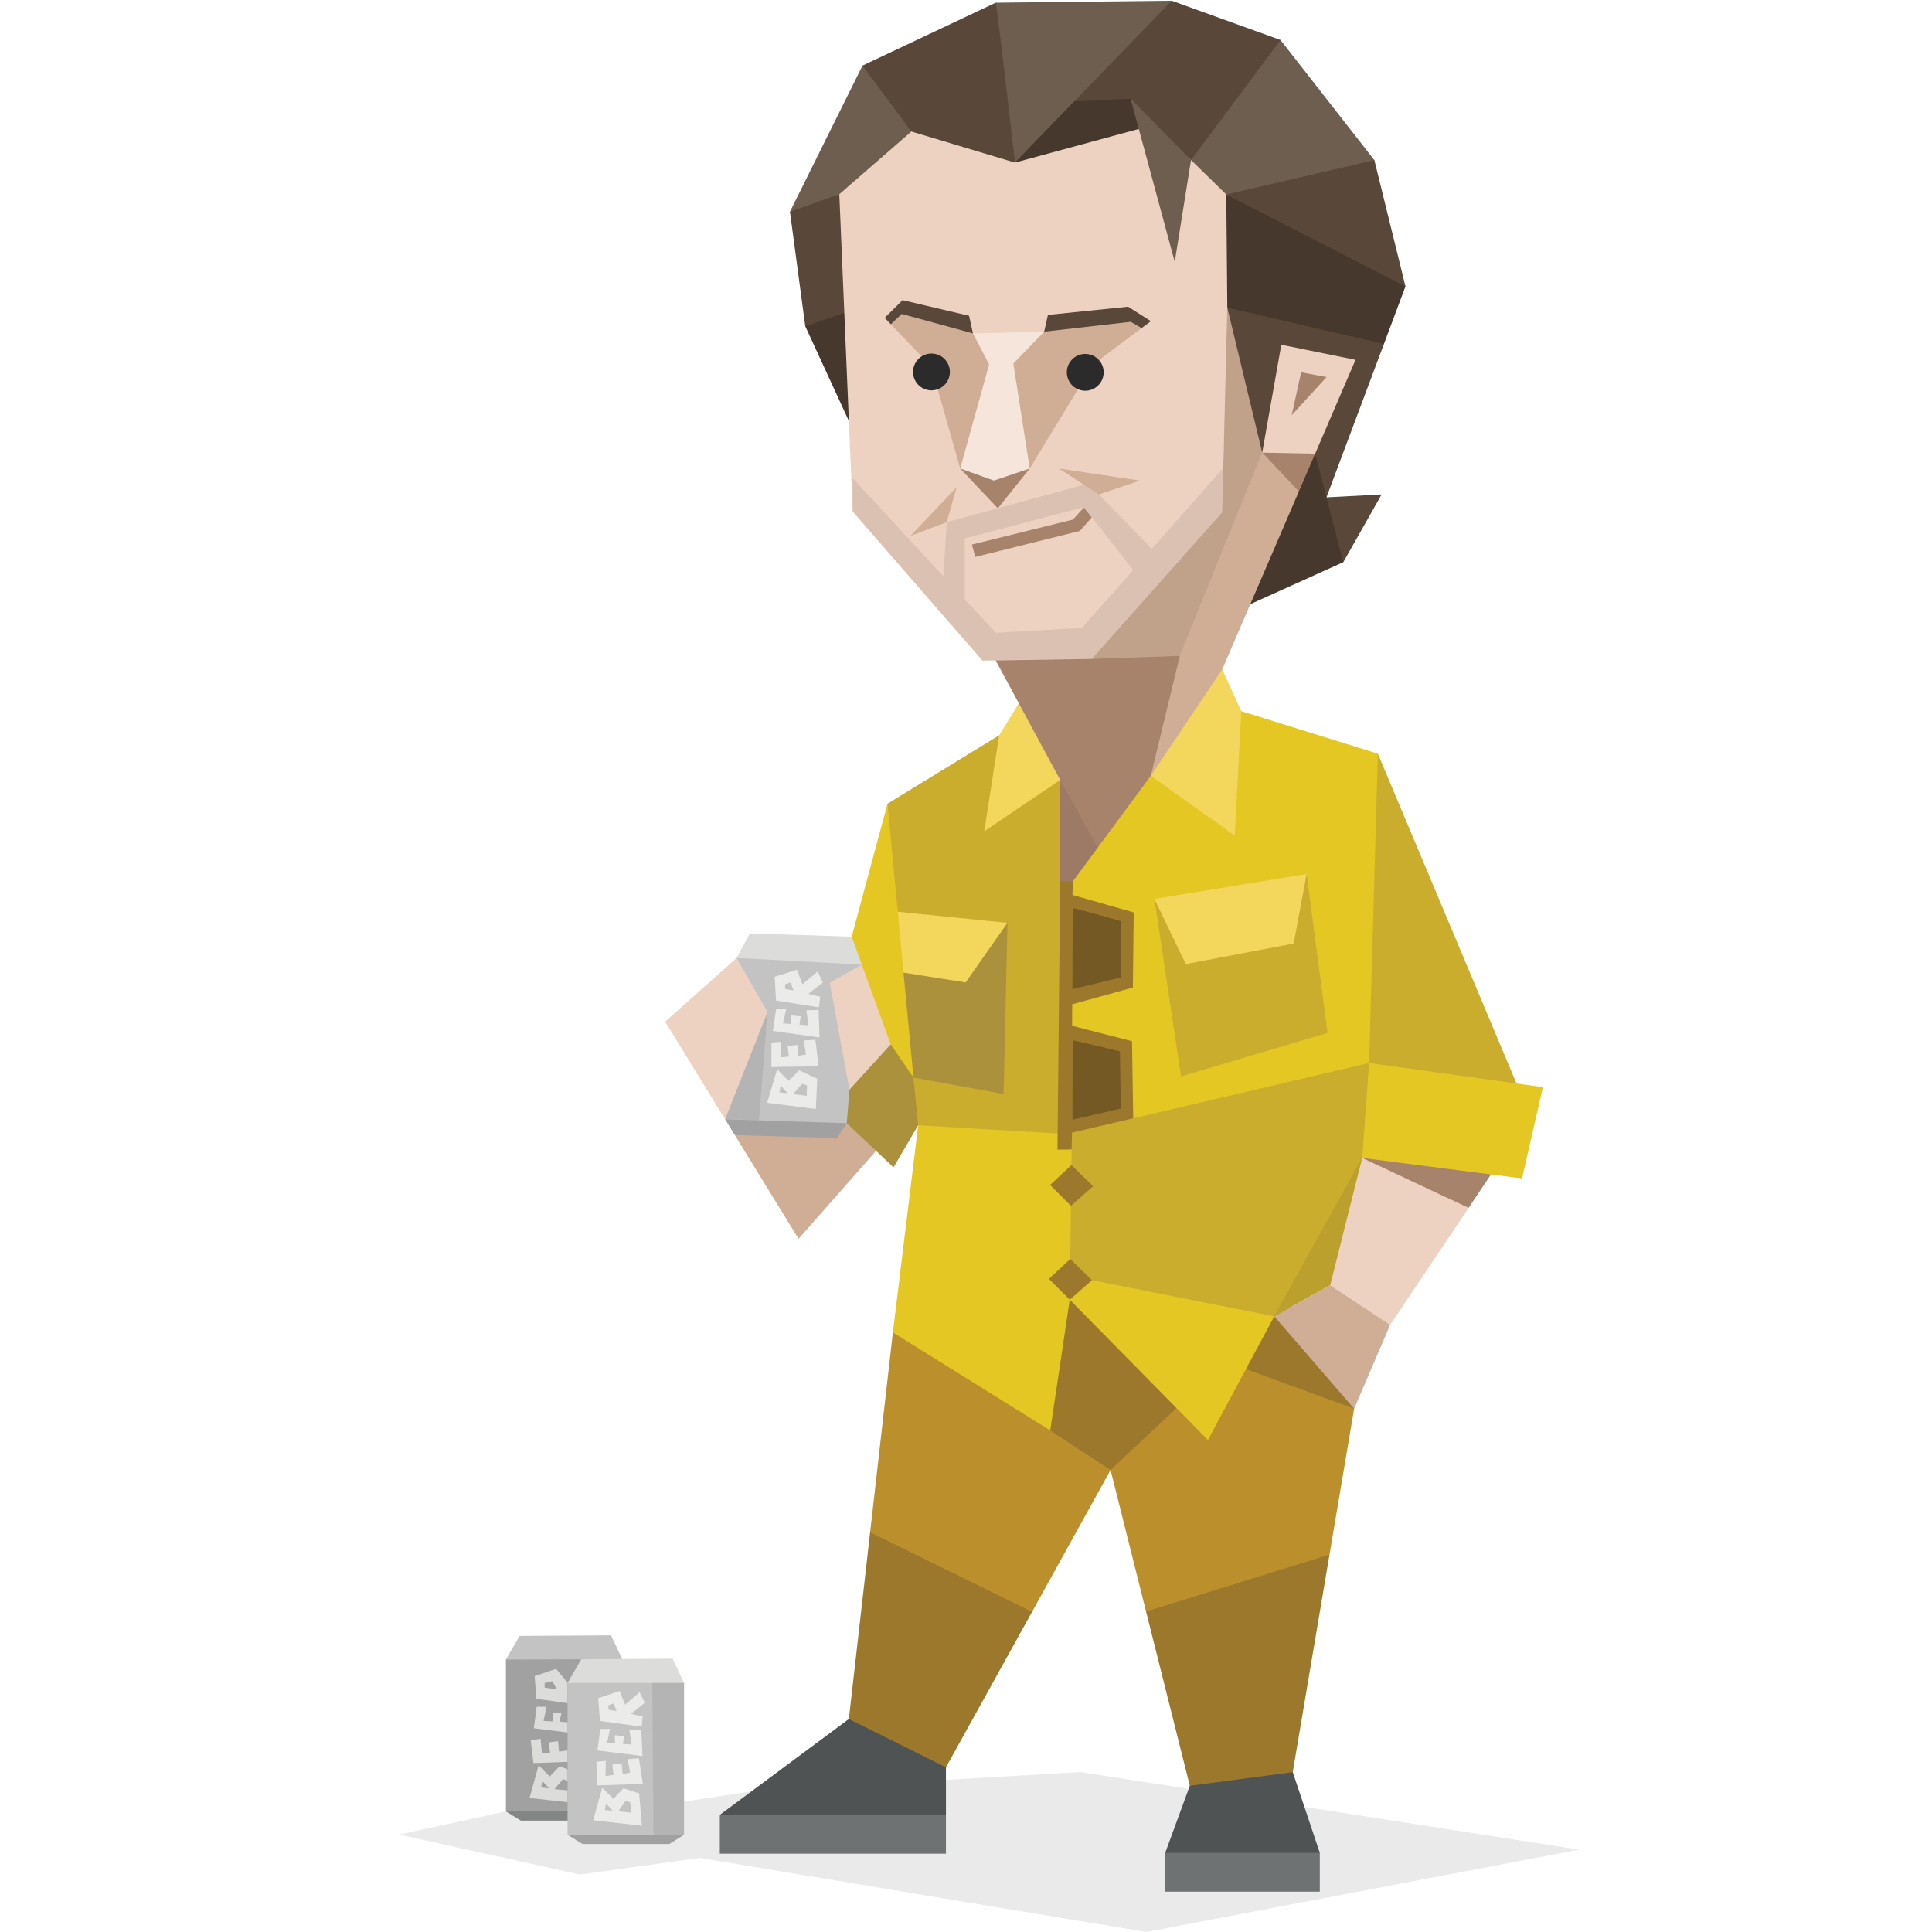 <svg id="Layer_1" data-name="Layer 1" xmlns="http://www.w3.org/2000/svg" viewBox="0 0 400 400"><defs><style>.cls-1,.cls-24{fill:#2b2b2b;}.cls-1,.cls-10,.cls-11,.cls-12,.cls-13,.cls-14,.cls-15,.cls-16,.cls-17,.cls-18,.cls-19,.cls-2,.cls-20,.cls-22,.cls-23,.cls-24,.cls-3,.cls-4,.cls-5,.cls-6,.cls-7,.cls-8,.cls-9{fill-rule:evenodd;}.cls-1{opacity:0.1;}.cls-2{fill:#848585;}.cls-3{fill:#cbad2d;}.cls-4{fill:#46382d;}.cls-5{fill:#594839;}.cls-6{fill:#6d5e50;}.cls-7{fill:#a8836c;}.cls-8{fill:#d0ae95;}.cls-9{fill:#eed2c1;}.cls-10{fill:#f6e5db;}.cls-11{fill:#e4c723;}.cls-12{fill:#a2a1a1;}.cls-13{fill:#ab913c;}.cls-14,.cls-21{fill:#c3c3c3;}.cls-15{fill:#dcdcdb;}.cls-16{fill:#6f7273;}.cls-17{fill:#4f5353;}.cls-18{fill:#bc8f2d;}.cls-19{fill:#9c782c;}.cls-20{fill:#f3d65c;}.cls-22{fill:#755924;}.cls-23{fill:#ebebea;}</style></defs><title>explorers_ESTP_famous_fictional_philip_wenneck_the_hangover</title><polygon class="cls-1" points="82.61 379.83 120.06 388.11 144.91 384.66 237.28 400 326.96 382.95 223.64 366.88 155.59 370.87 141.63 373.01 104.74 375.04 82.61 379.83"/><polygon class="cls-2" points="107.84 376.94 104.74 375.04 106.71 373.6 126.16 373.74 128.86 375.04 125.82 376.94 107.84 376.94"/><polygon class="cls-3" points="285.27 156.04 280.44 163.01 279.64 216.23 283.46 220.08 286.97 224.63 307.81 227.47 313.98 224.32 285.27 156.04"/><polygon class="cls-4" points="249.53 67.3 253.89 40.27 269.33 45.14 286.22 52.76 290.99 59.29 286.53 71.22 281.65 74.04 249.53 67.3"/><polygon class="cls-5" points="254.1 63.7 286.53 71.22 274.55 103.19 270.42 98.27 269.58 93.87 277.09 75.73 268.32 74.09 264.19 90.71 261.33 93.71 255.79 85.94 251.68 68.94 254.1 63.7"/><polygon class="cls-5" points="286.05 102.37 278.12 116.39 271.49 111.36 274.63 102.97 286.05 102.37"/><polygon class="cls-4" points="278.12 116.39 272.29 93.93 266.94 96.83 257.46 119.47 258.87 125.08 278.12 116.39"/><polygon class="cls-6" points="239.97 31.47 248.67 40.45 253.89 40.27 269.48 47.48 282.33 44.4 284.55 33.15 265.12 8.28 257.17 9.37 239.97 31.47"/><polygon class="cls-5" points="242.59 0.15 223.21 10.22 208.63 25.44 210.13 33.66 216.14 37.77 246.59 33.13 265.12 8.28 242.59 0.15"/><polygon class="cls-5" points="178.57 13.58 178.98 19.42 184.74 27.38 188.69 27.23 190.4 32.95 204.52 38.31 210.13 33.66 215.85 19.66 213.01 5.87 206.14 0.56 178.57 13.58"/><polygon class="cls-6" points="163.55 43.84 178.57 13.58 188.69 27.23 187.01 33.84 177.89 42.6 173.98 45.13 167.41 46.23 163.55 43.84"/><polygon class="cls-5" points="166.72 67.53 163.55 43.84 173.77 40.21 176.82 47.24 178.61 65.12 174.01 69.09 166.72 67.53"/><polygon class="cls-4" points="166.72 67.53 175.44 64.58 178.43 71.46 180.39 89.61 177.77 91.56 166.72 67.53"/><polygon class="cls-7" points="206.14 136.73 208.13 133.39 230.04 132.05 250.37 127.06 244.85 153.34 240.49 164.81 222.14 188.84 215.03 189.26 216.52 164.27 210.47 151.71 210.94 145.62 206.14 136.73"/><polygon class="cls-8" points="226.06 136.41 244.27 135.78 238.26 160.62 240.49 164.81 249.23 150.04 253.05 138.6 268.92 101.74 266.94 96.83 261.33 93.71 254.1 63.7 250.77 58.13 249.1 100.15 223.64 131.62 226.06 136.41"/><polygon class="cls-9" points="203.41 136.78 226.06 136.41 253.05 106.07 254.1 63.7 253.89 40.27 246.59 33.13 234.88 23.41 219.34 27.38 210.13 33.66 188.69 27.23 173.77 40.21 176.54 105.9 203.41 136.78"/><path class="cls-1" d="M196,108.11l29.35-8,13.12,13.52,14.8-16.73.82-33.24,7.23,30-17.06,42.07-18.2.63-22.66.37L176.54,105.9V99l18.77,20.3.7-11.15Zm3.74,3.36,0,12.63L206.2,131l17.79-1,10.63-12-10.21-13Z"/><polygon class="cls-7" points="261.33 93.71 268.92 101.74 272.29 93.93 268.31 89.95 261.33 93.71"/><polygon class="cls-9" points="265.28 71.38 261.33 93.71 272.29 93.93 280.65 74.5 265.28 71.38"/><polygon class="cls-7" points="269.38 77.08 274.65 78.07 267.44 85.96 269.38 77.08"/><polygon class="cls-8" points="199.85 67.13 185.73 63.55 184.43 67.13 192.81 75.91 198.8 97 208.45 76.98 201.44 69.03 199.85 67.13"/><polygon class="cls-8" points="216.18 68.67 208.1 75.05 213.19 97 226.32 75.46 236.36 67.93 234.8 64.81 220.29 66.35 216.18 68.67"/><polygon class="cls-7" points="198.8 97 206.59 105.25 213.19 97 198.8 97"/><polygon class="cls-5" points="183.17 65.81 186.87 62.14 200.64 65.38 201.44 69.03 186.71 65 184.43 67.13 183.17 65.81"/><polygon class="cls-5" points="216.18 68.67 216.96 65.2 233.56 63.5 238.28 66.5 236.36 67.93 234.1 66.63 216.18 68.67"/><polygon class="cls-10" points="198.8 97 204.79 75.46 201.44 69.03 216.18 68.67 209.8 75.27 213.19 97 205.77 99.5 198.8 97"/><polygon class="cls-7" points="201.22 112.74 222.14 107.57 224.41 105.06 226.03 107.13 223.57 109.92 201.93 115.31 201.22 112.74"/><polygon class="cls-11" points="187.05 170.48 183.75 166.4 176.33 193.93 185.09 227.71 189.92 231.42 193.48 227.57 190.29 197.78 187.05 170.48"/><polygon class="cls-8" points="165.33 256.49 181.23 238.45 181.86 233.51 175.67 228.05 158.83 227.48 152.14 235.01 165.33 256.49"/><polygon class="cls-12" points="152.14 235.01 150.13 231.74 155.33 230.5 171.5 230.82 175.31 232.54 173.3 235.63 152.14 235.01"/><polygon class="cls-9" points="137.72 211.53 150.13 231.74 164.89 211.09 152.5 198.34 137.72 211.53"/><polygon class="cls-13" points="175.31 232.54 185 241.69 190.1 232.98 192.15 229.93 189.13 223.1 184.41 216.22 181.31 215.21 175.1 221.41 174.19 230.29 175.31 232.54"/><polygon class="cls-14" points="158.91 209.53 152.5 198.34 157.03 194.96 174.46 196.92 178.43 199.71 175.71 207.91 178.38 217.4 175.87 225.6 175.31 232.54 150.13 231.74 158.91 209.53"/><polygon class="cls-9" points="171.8 203.47 175.87 225.6 184.41 216.22 178.43 199.71 171.8 203.47"/><polygon class="cls-15" points="155.26 193.24 152.5 198.34 178.43 199.71 176.33 193.93 155.26 193.24"/><polygon class="cls-14" points="107.58 338.7 104.74 343.6 108.58 346.01 125.6 345.92 128.81 343.48 126.5 338.58 107.58 338.7"/><polygon class="cls-12" points="104.74 343.6 120.35 343.53 120.28 372.5 117.51 375.04 104.74 375.04 104.74 343.6"/><path class="cls-15" d="M109.63,372.26l7.88.87v-2.46l-2.71-.25,1.78-2.09.93.42v-2.39l-1.6-.72-2.08,2.16-2.32-2.29-1.88,6.75Zm4.07-2-1.66-.18.25-1.35,1.41,1.53Zm-.86-20.84,2.48.32-1-1.67-1.56.4,0,.95Zm-1.79,2.3-.36-4.71,4.44-1.49,2.38,2.87v1.86h0v2.36l-6.46-.89Zm.07,1.59-.6,4.52,7,.86v-2.12l-1.69-.1.43-1.84-1.77.07-.12,1.71-1.83-.12.6-2.93-2,0Zm-1.24,7,.56,4.72,7.07-.26v-2.37l-1.76.27-.22-2.18-1.91.26.26,2.11-1.67.22-.28-3.09Z"/><polygon class="cls-16" points="149.03 383.79 195.85 383.79 195.85 375.75 190.69 372.54 160.11 373.42 149.03 375.75 149.03 383.79"/><polygon class="cls-16" points="241.25 391.65 273.25 391.65 273.25 383.61 269.73 380.4 248.02 380.21 241.25 383.61 241.25 391.65"/><polygon class="cls-17" points="175.75 355.9 149.03 375.75 195.85 375.75 195.85 361.27 192.91 356.26 181.29 353.76 175.75 355.9"/><polygon class="cls-17" points="251.36 361.8 247.6 366.27 241.25 383.61 273.25 383.61 267.44 366.27 264.05 361.44 251.36 361.8"/><polygon class="cls-18" points="184.86 275.87 180.15 317.24 181.85 322.56 207.72 336.21 213.68 333.71 229.93 304.35 228.29 294.9 190.3 271.93 184.86 275.87"/><polygon class="cls-19" points="180.15 317.24 213.68 333.71 195.85 365.91 175.75 355.9 180.15 317.24"/><polygon class="cls-18" points="229.93 304.35 237.28 333.64 244.61 335.83 271.43 327.81 275.26 321.86 280.36 291.66 275.42 285.95 255.01 278.79 233.1 293.53 229.93 304.35"/><polygon class="cls-19" points="280.36 291.66 257.96 283.46 256.99 278.27 263.82 266.86 278.89 283.32 280.36 291.66"/><polygon class="cls-19" points="217.29 296.07 229.93 304.35 243.58 291.53 244.56 286.49 224.7 266.07 218.26 265.87 214.89 290.37 217.29 296.07"/><polygon class="cls-19" points="237.28 333.64 275.26 321.86 267.65 366.91 246.34 369.73 237.28 333.64"/><polygon class="cls-11" points="184.86 275.87 217.44 296.16 221.48 269.09 226.2 260.91 227.27 240.72 221.94 234.5 217.44 229.99 193.48 227.57 190.1 232.98 184.86 275.87"/><polygon class="cls-3" points="225.86 229.64 221.13 233.84 221.87 237.98 221.48 269.09 254.52 275.16 263.82 272.53 279.18 264.03 289.69 220.94 283.62 214.42 225.86 229.64"/><polygon class="cls-11" points="226.08 265.05 263.82 272.53 250.09 298.14 221.48 269.09 222.31 266 226.08 265.05"/><polygon class="cls-8" points="287.81 274.32 286.25 269.31 279.18 264.03 275.4 266.12 263.82 272.53 280.36 291.66 287.81 274.32"/><polygon class="cls-9" points="287.81 274.32 275.4 266.12 282.04 239.74 289.7 240.72 302.57 245.5 304.06 250.08 287.81 274.32"/><polygon class="cls-7" points="304.06 250.08 282.04 239.74 286.68 236.5 304.51 239.42 308.69 243.15 304.06 250.08"/><polygon class="cls-11" points="315.12 243.98 282.04 239.74 283.46 220.08 319.44 225.08 315.12 243.98"/><polygon class="cls-11" points="219.67 185.17 219.02 230.7 222.07 231.82 232.05 229.51 234.62 231.53 283.46 220.08 285.27 156.04 257 147.24 252.79 149.13 252.09 165.84 242.52 159.47 238.26 160.62 222.12 182.48 219.67 185.17"/><polygon class="cls-20" points="255.64 173.01 238.26 160.62 253.05 138.6 257 147.24 255.64 173.01"/><polygon class="cls-3" points="270.52 180.96 264.96 192.51 247.9 195.49 239.01 186.11 244.52 222.86 274.86 213.85 270.52 180.96"/><polygon class="cls-20" points="239.01 186.11 245.5 199.6 267.84 195.35 270.52 180.96 239.01 186.11"/><polygon class="cls-3" points="183.75 166.4 185.87 188.76 190.29 197.78 192.38 217.32 189.13 223.1 190.1 232.98 218.98 234.67 220.9 231.11 221.18 184.7 219.5 182.4 219.5 161.48 214.94 161 208.2 164.81 209.85 153.56 206.87 152.23 183.75 166.4"/><polygon class="cls-20" points="203.77 172.12 219.5 161.48 210.94 145.62 206.87 152.23 203.77 172.12"/><polygon class="cls-13" points="199.12 198.75 208.59 191.07 207.79 226.5 189.13 223.1 187.06 201.37 190.29 197.78 199.12 198.75"/><polygon class="cls-20" points="199.92 203.4 208.59 191.07 185.87 188.76 187.06 201.37 199.92 203.4"/><polygon class="cls-19" points="234.72 188.91 222.04 185.29 222.12 182.48 219.5 182.4 218.94 238.02 221.87 237.98 221.94 234.5 234.62 231.53 234.37 215.57 221.97 212.38 221.99 207.93 234.55 204.46 234.72 188.91"/><polygon class="cls-15" points="120.35 343.53 117.51 348.43 121.35 350.84 138.37 350.75 141.63 348.43 139.27 343.41 120.35 343.53"/><polygon class="cls-12" points="120.61 381.78 117.51 379.88 119.48 378.43 138.93 378.57 141.63 379.88 138.59 381.78 120.61 381.78"/><rect class="cls-21" x="117.51" y="348.43" width="24.12" height="31.45"/><path class="cls-1" d="M219.5,161.48l7.78,14-5.16,7-2.62-.08V161.48Zm44.32,111,11.58-6.41L282,239.74l-18.22,32.79Zm-104.91-63-8.78,22.22,7,.22Z"/><path class="cls-22" d="M222.08,215.39c.46,0,9.79,2.29,9.79,2.29l.18,11.83-10,2.31Z"/><path class="cls-22" d="M222.09,188c.46,0,10,2.7,10,2.7l0,11.65-10.05,2.46Z"/><polygon class="cls-19" points="217.41 245.33 221.72 249.65 226.32 245.6 221.83 241.21 217.41 245.33"/><polygon class="cls-19" points="217.17 264.78 221.48 269.09 226.08 265.05 221.59 260.66 217.17 264.78"/><polygon class="cls-5" points="290.99 59.29 253.89 40.27 284.55 33.15 290.99 59.29"/><path class="cls-6" d="M206.14.56c0-1.79,4,33.1,4,33.1L242.59.15Z"/><polygon class="cls-4" points="210.13 33.66 235.99 26.64 236.36 24.17 234.08 20.43 222.4 20.99 210.13 33.66"/><polygon class="cls-6" points="243.22 54.22 246.59 33.13 234.08 20.43 243.22 54.22"/><polygon class="cls-8" points="198.08 100.86 196.01 108.11 188.5 110.94 198.08 100.86"/><polygon class="cls-8" points="219.22 97 227.51 102.37 236.05 99.5 219.22 97"/><path class="cls-23" d="M158.83,228.32l10.09,1.29.28-6.27-3.75-1.75-2.19,2.19-2.36-2.41-2.07,6.95Zm4.25-1.95-1.72-.22.28-1.39,1.44,1.61Zm1.13.15,1.89-2.15,1,.36-.08,2.14-2.79-.35Zm-1.64-21.76,1.7.3-.56-1.67-1.17.4,0,1Zm-1.9,2.35-.28-4.88,4.62-1.46,1.13,3,3.15-2.63,1.06,2.29-3,2.33,2.47.6-.27,2.2-8.92-1.41Zm.05,1.66-.71,4.67,9.65,1.36-.17-5.7-2.53.06.39,3.11-1.83-.14.26-1.71-2-.18.05,1.77-1.72-.13.67-3-2.07-.08Zm-1,7.08,0,5.07,9.75-.18-.65-5.47-2.43.14.48,2.91-1.61.26-.18-2.26-2,.23.23,2.19-1.73.19.12-3.23Z"/><path class="cls-23" d="M122.81,376.87,132.9,378l-.57-6.69-3.25-1.07L127,372.42l-2.31-2.29-1.88,6.74Zm4.07-1.95-1.66-.18.24-1.35,1.42,1.53ZM128,375l1.53-2.17.94.31.26,2.18L128,375Zm-2-21,1.64.26-.56-1.6-1.13.4.05.94Zm-1.79,2.3-.36-4.71,4.44-1.49,1.13,2.84,3-2.59,1.06,2.19-2.81,2.3,2.39.54-.22,2.12-8.63-1.2Zm.08,1.6-.61,4.52,9.34,1.15-.26-5.5-2.45.1.44,3-1.77-.1.22-1.65-1.93-.15.08,1.71-1.66-.1.6-2.93-2,0Zm-.81,6.85.12,4.9,9.5-.31-.82-5.31-2.34.18.51,2.8-1.54.28-.22-2.18-1.91.26.26,2.11-1.67.22.05-3.13Z"/><polygon class="cls-1" points="135.29 379.88 135.05 348.43 141.63 348.43 141.63 379.88 135.29 379.88"/><path class="cls-24" d="M196.66,77a3.81,3.81,0,1,1-3.8-3.8A3.8,3.8,0,0,1,196.66,77Z"/><path class="cls-24" d="M228.5,77.08a3.81,3.81,0,1,1-3.81-3.8A3.81,3.81,0,0,1,228.5,77.08Z"/></svg>